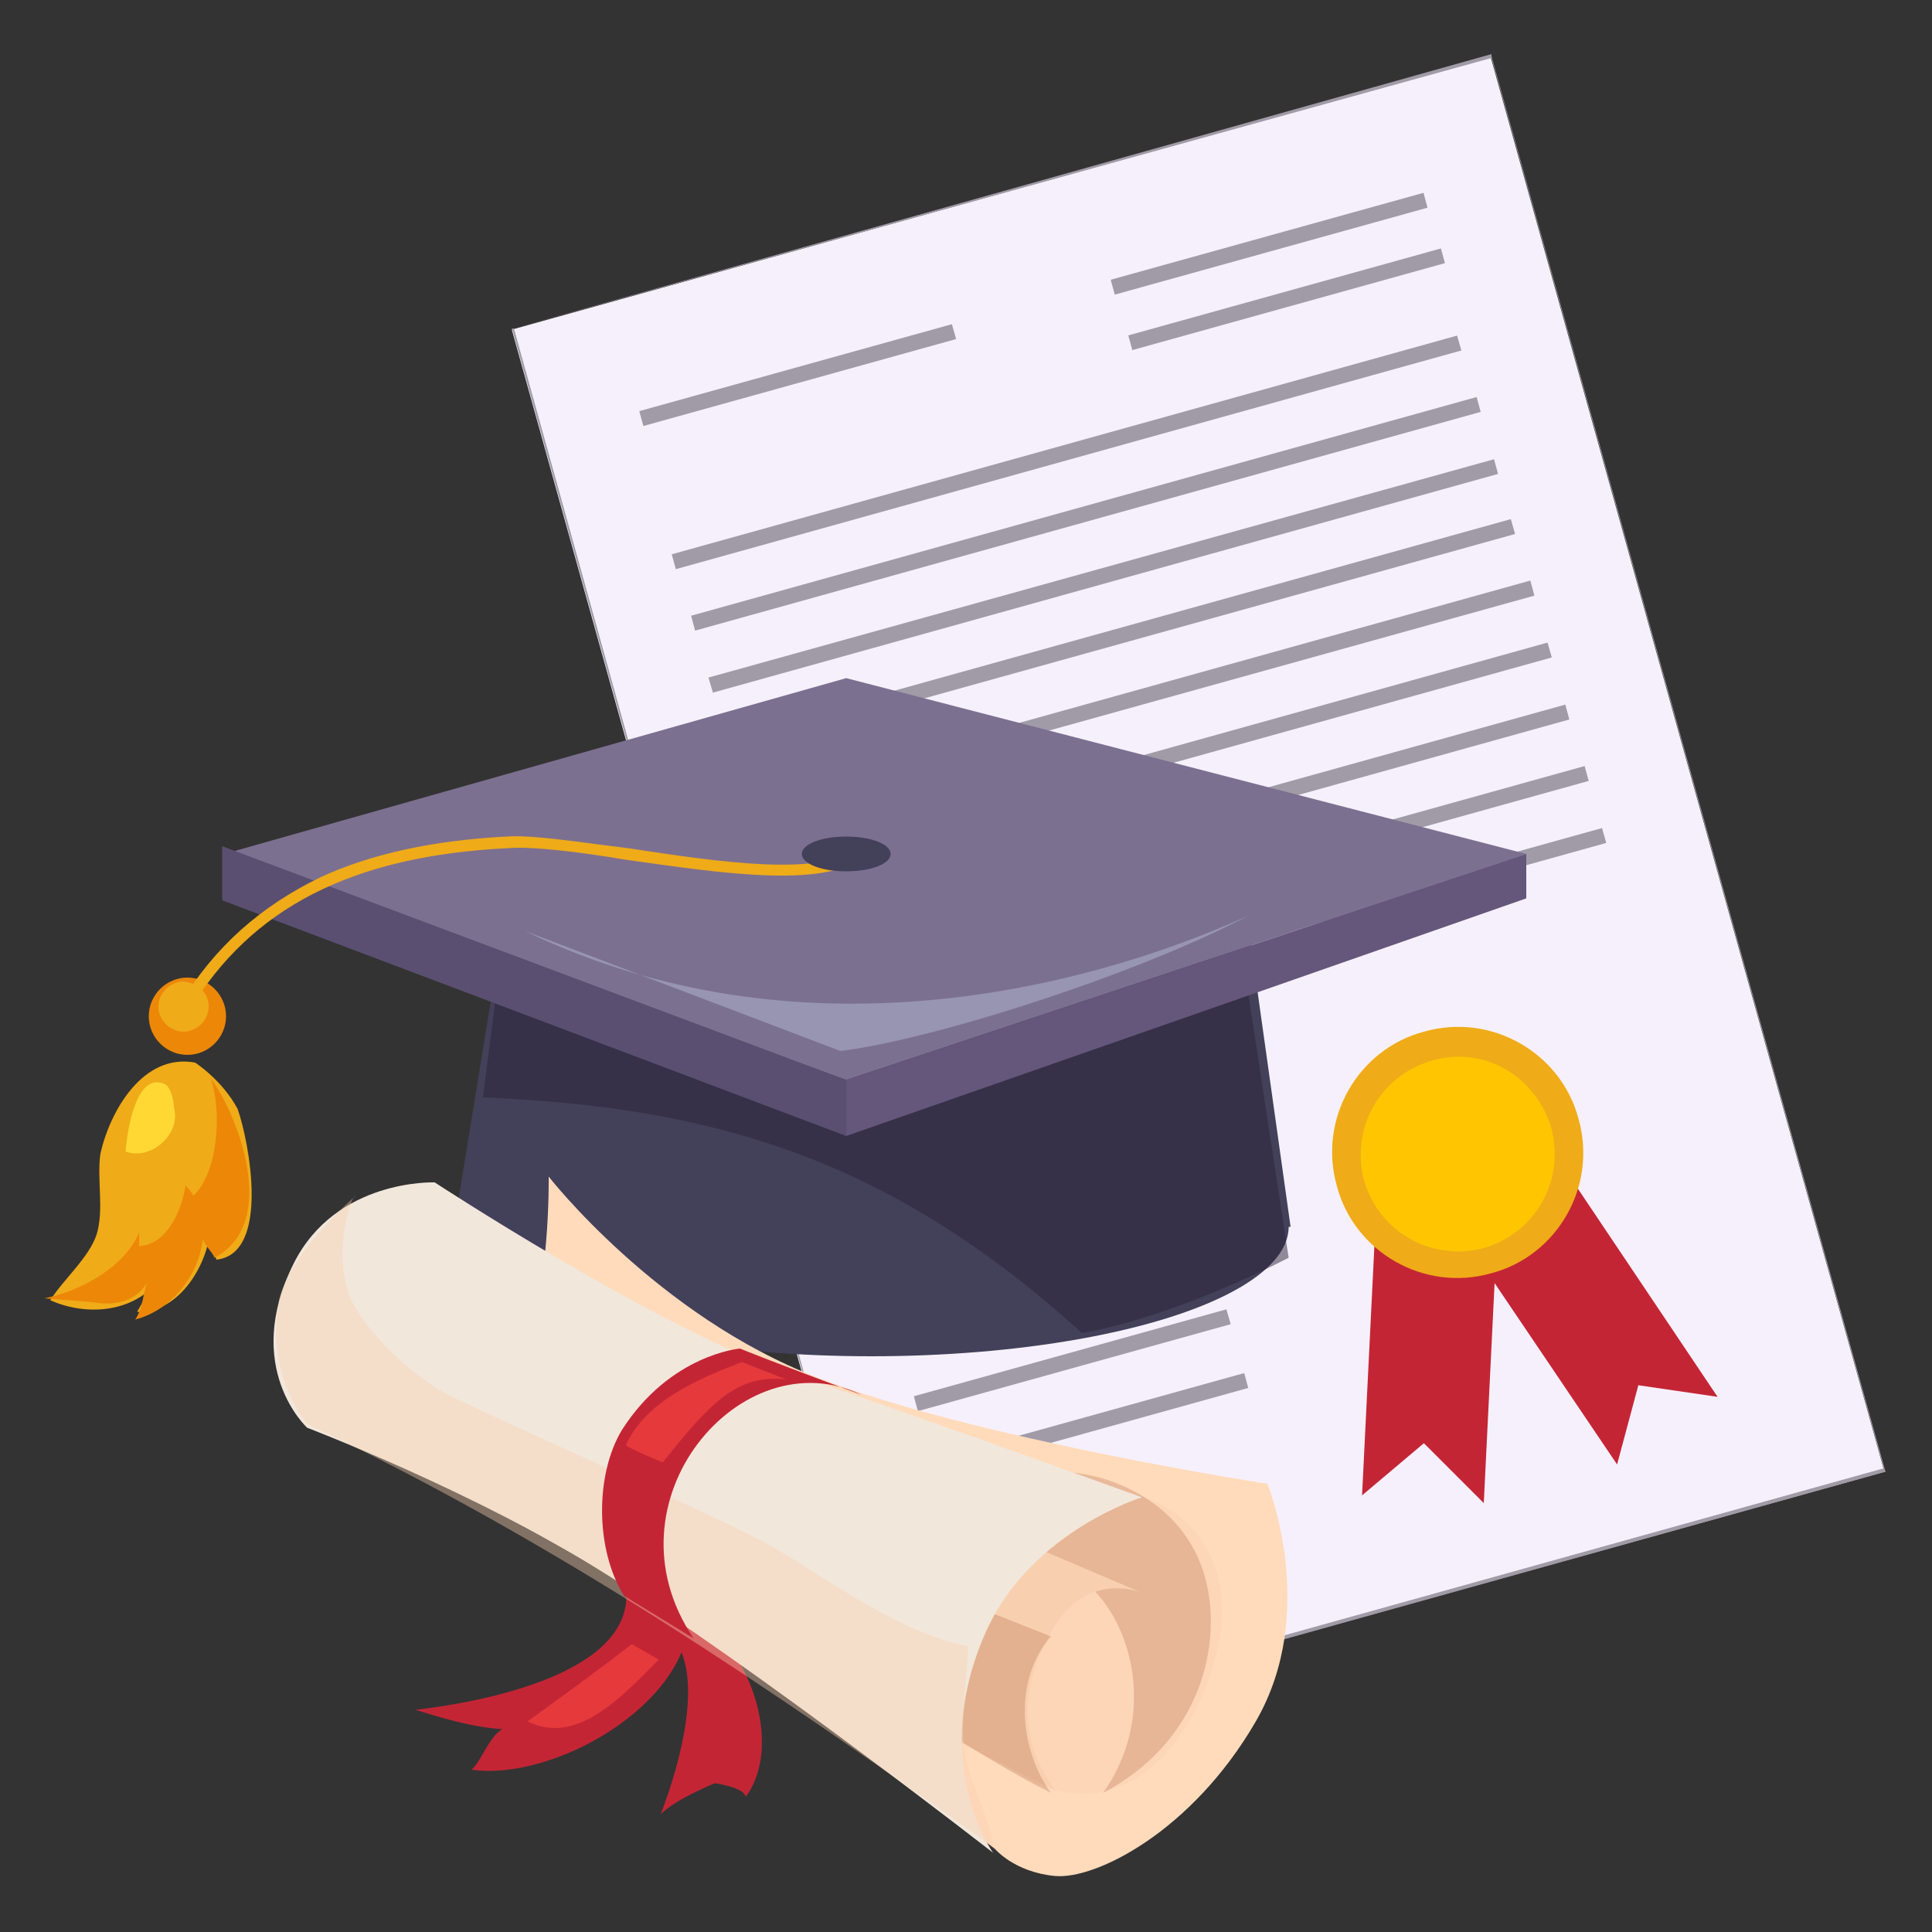 <svg xmlns="http://www.w3.org/2000/svg" viewBox="0 0 100 100"><rect x="0" y="0" width="100" height="100" fill="#333333" stroke="none"/><path fill="#f6f0fc" d="M26.49 17.06l50.67-14.1 20.38 73.22-50.68 14.1z"/><path fill="#a19ba7" d="M46.9 90.3L26.5 17h.1L77.2 2.8v.1l20.4 73.3h-.1L46.9 90.3zM26.6 17l20.3 73.1L97.5 76 77.2 3 26.6 17z"/><path fill="#c42535" d="M76.8 77.8l-3.1-3.1-3.2 2.7.9-18.2 6.3.3z"/><path fill="#c42535" d="M83.7 75.8l1.1-4.1 4.1.6-10.2-15.2-5.2 3.6z"/><path fill="#efab18" d="M81.7 57.9c1 3.5-1.1 7.1-4.5 8-3.5 1-7.1-1.1-8-4.5-1-3.5 1.1-7.1 4.5-8 3.5-1 7.1 1.1 8 4.5z"/><path fill="#ffc600" d="M80.3 58.4c.7 2.7-.8 5.4-3.5 6.2-2.7.7-5.4-.8-6.2-3.5-.7-2.7.8-5.4 3.5-6.2 2.7-.8 5.4.8 6.2 3.5z"/><path fill="#a19ba7" d="M34.77 28.69l40.65-11.32.22.77-40.66 11.32zM35.77 31.87l40.66-11.32.21.77-40.66 11.32zM36.67 35.07l40.66-11.3.21.76L36.9 35.85zM37.56 38.18L78.2 26.87l.22.77-40.66 11.31zM38.55 41.37l40.66-11.32.21.78-40.65 11.3zM39.46 44.58L80.1 33.26l.22.77-40.66 11.32zM40.36 47.79l40.66-11.32.21.77-40.65 11.32zM41.36 50.97l40.66-11.32.21.77-40.65 11.32zM42.27 54.18l40.65-11.32.22.77-40.66 11.32zM44.7 62.87l16.19-4.5.21.76-16.18 4.5zM45.5 65.77l16.19-4.5.21.77-16.18 4.5zM47.3 72.27l16.18-4.5.22.77-16.19 4.5zM48.21 75.57l16.19-4.5.21.77-16.18 4.5zM57.49 14.48l16.19-4.5.21.77-16.19 4.5zM58.4 17.36l16.18-4.5.21.76-16.18 4.5zM33.09 21.28l16.18-4.5.22.77-16.19 4.5z"/><ellipse cx="45.1" cy="63.5" fill="#43405a" rx="21.6" ry="6.7"/><path fill="#43405a" d="M26.4 45.7l-2.9 17.8h43.3l-2.5-17.8z"/><path fill="#2a2237" d="M25 56.8C37 57.3 46.1 60 56 69c3.4-.6 7.6-2.3 10.7-3.9l-2.4-15.7c-13 .5-25.4-.2-37.9-3.6l-1.4 11z" opacity=".5"/><path fill="#7c7091" d="M11.6 44.2l32.2-9.1L79 44.2 43.8 55.9z"/><path fill="#65567b" d="M43.8 58.8v-2.9L79 44.2v2.3z"/><path fill="#5a4f71" d="M11.5 46.6l32.3 12.2v-2.9L11.5 43.8z"/><path fill="#9795b2" d="M27.2 48.2c14.1 6.8 29 3 37.4-.8-5.9 3.1-16.3 6.4-21.1 7l-16.3-6.2z"/><path fill="#ed8707" d="M11.7 52.6c0 1.1-.9 2-2 2s-2-.9-2-2 .9-2 2-2 2 .9 2 2z"/><path fill="#efab18" d="M10.1 55c-2.7-.5-4.4 2.5-4.9 4.7-.2 1.3.2 2.9-.2 4.2-.4 1.2-1.7 2.3-2.4 3.4 1.8.8 4.2.7 5.6-1-.5.4-.8 1.1-1.1 1.6 2.2.1 3.8-2.6 3.8-4.6-.1.7.1 1.3.3 1.9 2.8-.3 1.7-6.1 1.1-7.8-.8-1.5-2.2-2.4-2.2-2.4zM9.8 52.3l-.5-.3c1.8-3 4.2-5.1 7.3-6.6 2.6-1.2 5.8-1.9 9.6-2.1 1.4-.1 3.8.3 6.3.6 4.6.7 10.4 1.6 12.1-.2l.4.4c-1.9 2-7.6 1.1-12.6.4-2.4-.4-4.8-.7-6.1-.6-8.1.4-13.3 3.1-16.5 8.4z"/><path fill="#43405a" d="M46.1 44.2c0 .5-1 .9-2.3.9-1.3 0-2.3-.4-2.3-.9s1-.9 2.3-.9c1.3 0 2.3.4 2.3.9z"/><path fill="#ed8707" d="M2.3 67.2c2-.4 4.2-1.7 4.9-3.4 0 .1 0 .5 0 .7 1.5-.1 2.2-1.9 2.4-3.1-.1-.2.4.4.4.5 1.3-1.2 1.5-4.4.9-6.1 1.4 1.9 3.6 7.5.2 9.3-.1-.3-.5-.6-.6-1-.2 1.9-1.6 3.7-3.5 4.2.4-.6.4-1.3.6-1.9-.6 1-1.7 1.2-2.8 1l-2.5-.2z"/><path fill="#efab18" d="M10.8 52.1c0 .7-.6 1.3-1.3 1.3-.7 0-1.3-.6-1.3-1.3 0-.7.6-1.3 1.3-1.3.8.1 1.3.6 1.3 1.3z"/><path fill="#ffd833" d="M8.5 56.1c-1.4-.6-1.9 2.2-2 3.5 1.3.5 2.9-.9 2.5-2.3 0-.4-.2-1.1-.5-1.2z"/><path fill="#c42535" d="M32.4 82.2c.5 4.4-7.4 5.9-10.9 6.3 1.3.4 2.9.9 4.5 1-.7.4-1.1 1.7-1.6 2.1 4.2.6 11.2-3.3 11.3-8l-3.3-1.4z"/><path fill="#c42535" d="M33.8 84c3.2 1.3 1.4 7.3.4 9.9.8-.8 2.8-1.6 2.8-1.6s1.5.2 1.6.7c2-2.7.2-8-3.1-9.8l-1.7.8z"/><path fill="#ffdbbb" d="M65.6 76.8s2.7 6.6-.6 12.3c-3.3 5.7-8.3 8.2-10.4 8-2.1-.2-3.1-1.4-3.1-1.4s-11.9-9.1-16-11.8c-3.3-2.2-13.3-7.6-13.3-7.6s3.3-2.2 4.8-5.8c1.5-3.7 1.4-9.6 1.4-9.6s5.6 7.2 13.9 10.4 23.3 5.5 23.3 5.5z"/><path fill="#f9d0af" d="M55.8 77.2c1.4-.3 4.2 0 5.9 1.9 1.5 1.7 2 4 1.1 7.1-1.2 4.1-4.2 7.4-8 6.5-4.6-1.1-6.7-6.5-5-10.7 1-2.7 4-4.5 6-4.8z" opacity=".4"/><path fill="#913916" d="M49 79.6c2.7-.4 4.6 0 7.4 2.5 2.2 2 3.5 6.7.7 10.7 4.7-2.5 5.9-6.9 5.5-10-.6-5-5.4-6.8-8.2-6.6L49 79.6z" opacity=".2"/><path fill="#f9d0af" d="M59 82.4s-2.6-1-4.3 1.6c-3.4 5.2 0 8.7 0 8.7s-2.2-1-5.9-3-5.2-4.5-5.2-4.5l3.2-8L59 82.4z"/><path fill="#913916" d="M54.4 84.7c-2 2.3-1.6 5.9 0 8.1-3.6-1.8-7.2-4.4-10.9-6.4.8-1.4 1.7-3.7 1.8-5.3l9.1 3.6z" opacity=".2"/><path fill="#f2e7db" d="M59.1 77.5s-5.5 1.7-7.9 6.6c-3.3 6.9.2 11.8.2 11.8s-12.3-9.6-20-14.4c-6.6-4.2-15.5-7.6-15.5-7.6s-3.4-3.1-.7-8.5c2.2-4.4 7.3-4.2 7.3-4.2s11 7.2 17.6 9.6c6.6 2.2 19 6.7 19 6.7z"/><path fill="#f9d0af" d="M15.9 73.7c12.9 6.1 24 13.7 35.5 21.9-.2-1.7-1.3-3.4-1.5-5.1-.2-1.8.2-3.6.2-5.3-3.3-.6-6.9-3.2-9.7-4.9-2.3-1.4-10.2-4.8-16.8-7.9-2.5-1.2-4.9-3.8-5.5-5.3-.9-2.4.1-5.3.3-5.2 0 0-3.6 3.1-4 5.6-.6 3.8 1.5 6.2 1.5 6.2z" opacity=".4"/><path fill="#c42535" d="M32.3 82.6c-1.5-2.4-1.5-6.3-.1-8.6 2.5-3.9 6.1-4.2 6.1-4.2s1.7.7 6.3 2.4c-6.2-3-13.5 5.5-8.7 12.6l-3.6-2.2z"/><path fill="#e5393b" d="M38.4 70.5c-2.1.8-5 2-6 4.3.2.2 1.7.8 1.9.9 2.4-3 3.8-4.6 6.4-4.3l-2.3-.9zM32.7 85.1c-1.8 1.4-3.6 2.7-5.4 4 2.6 1.3 5-1.4 6.8-3.2l-1.4-.8z"/></svg>